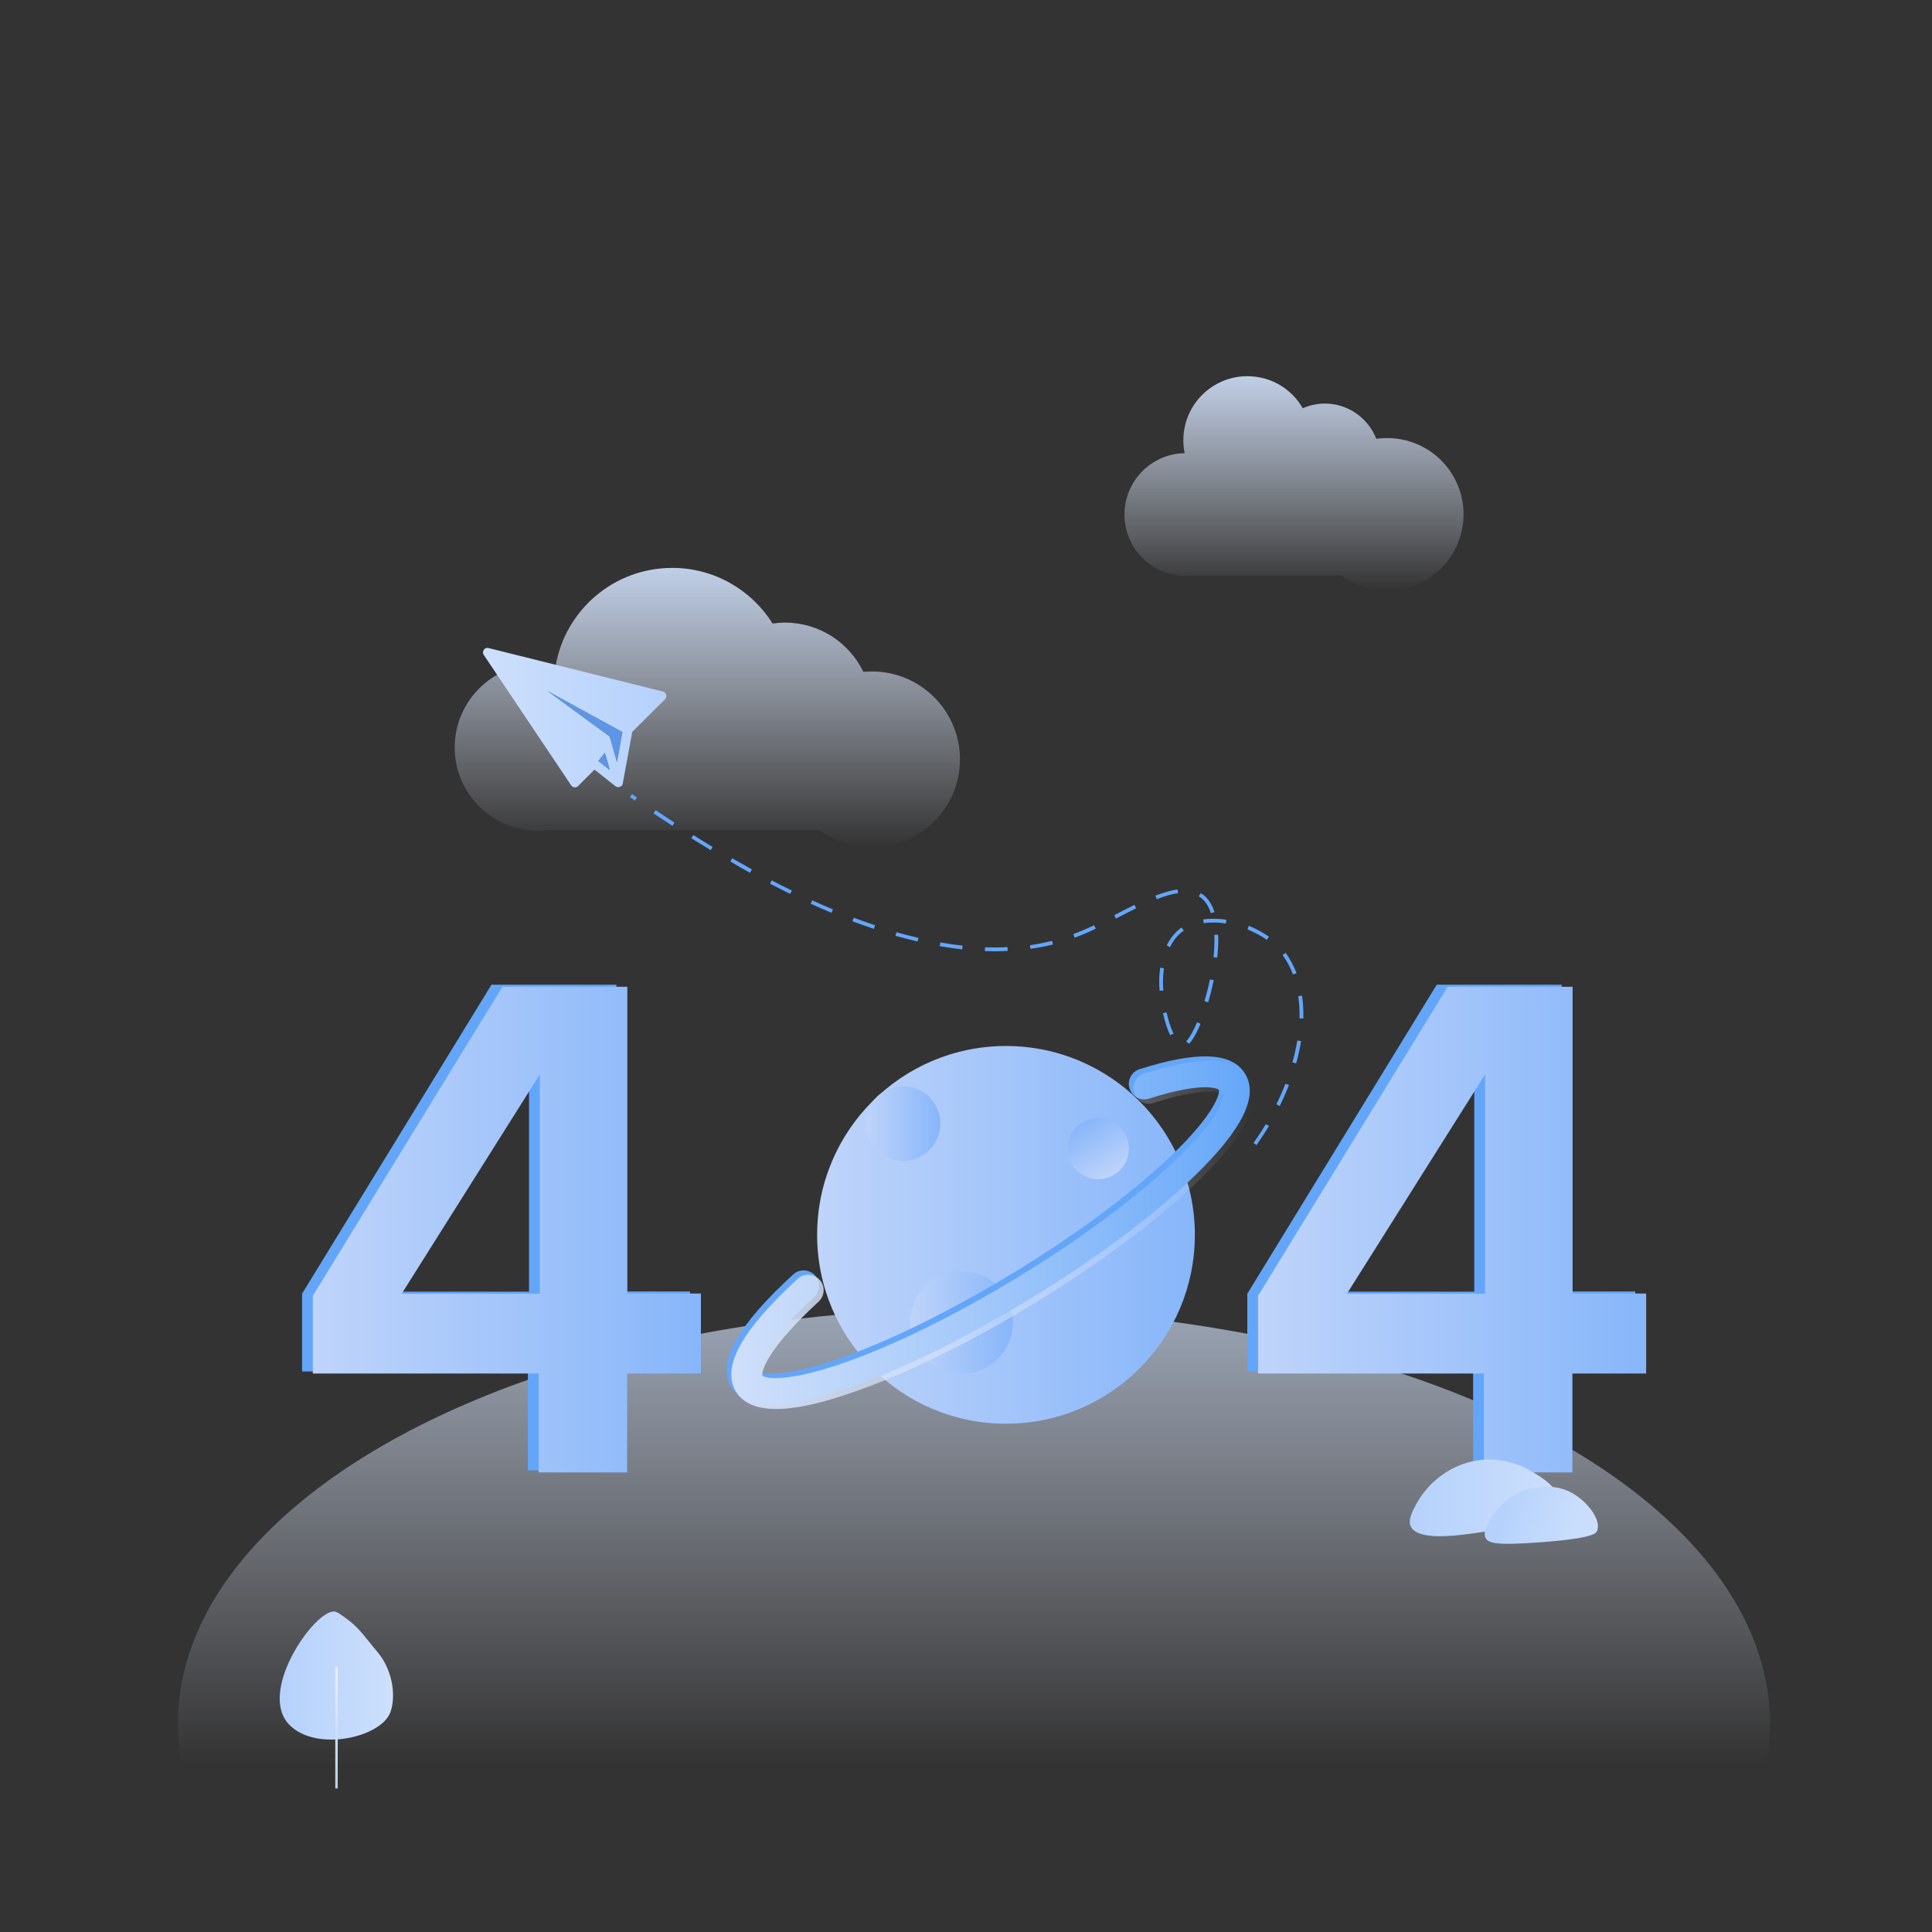 <svg xml:space="preserve" style="enable-background:new 0 0 1024 1024;" viewBox="0 0 1024 1024" y="0px" x="0px" xmlns:xlink="http://www.w3.org/1999/xlink" xmlns="http://www.w3.org/2000/svg" id="图层_1" version="1.1">
<rect x="0" y="0" width="1024" height="1024" fill="#333333" stroke="none"/>
<style type="text/css">
	.st0{fill:url(#椭圆形_1_);}
	.st1{opacity:0.9;}
	.st2{fill:url(#SVGID_1_);}
	.st3{fill:url(#SVGID_2_);}
	.st4{display:none;}
	.st5{display:inline;fill:none;stroke:url(#SVGID_3_);stroke-miterlimit:10;}
	.st6{display:inline;fill:none;stroke:url(#SVGID_4_);stroke-miterlimit:10;}
	.st7{fill:url(#SVGID_5_);}
	.st8{fill:url(#SVGID_6_);}
	.st9{fill:#63A6F9;}
	.st10{fill:url(#SVGID_7_);}
	.st11{fill:url(#SVGID_8_);}
	.st12{fill:url(#SVGID_9_);}
	.st13{fill:url(#SVGID_10_);}
	.st14{fill:url(#SVGID_11_);}
	.st15{fill:url(#SVGID_12_);}
	.st16{fill:url(#SVGID_13_);}
	.st17{fill:url(#SVGID_14_);}
	.st18{fill:url(#SVGID_15_);}
	.st19{fill:url(#SVGID_16_);}
	.st20{fill:url(#SVGID_17_);}
	.st21{fill:#5E95E5;}
</style>
<linearGradient gradientTransform="matrix(480 0 0 250 -161842 -83255)" y2="336.762" x2="338.246" y1="335.269" x1="338.246" gradientUnits="userSpaceOnUse" id="椭圆形_1_">
	<stop style="stop-color:#CFDFFA" offset="6.050502e-08"></stop>
	<stop style="stop-color:#D3E2FA;stop-opacity:0.618" offset="0.382"></stop>
	<stop style="stop-color:#E0E9FB;stop-opacity:0.221" offset="0.779"></stop>
	<stop style="stop-color:#EAF0FC;stop-opacity:0" offset="1"></stop>
</linearGradient>
<ellipse ry="219.7" rx="421.9" cy="913.3" cx="516.2" class="st0" id="椭圆形"></ellipse>
<g class="st1">
	
		<linearGradient gradientTransform="matrix(-1 0 0 1 1016.589 2)" y2="311" x2="330.739" y1="197.4" x1="330.739" gradientUnits="userSpaceOnUse" id="SVGID_1_">
		<stop style="stop-color:#CFDFFA" offset="0"></stop>
		<stop style="stop-color:#EAF0FC;stop-opacity:0" offset="1"></stop>
	</linearGradient>
	<path d="M625,305L625,305L625,305c1.1,0.1,2.3,0.2,3.5,0.2s2.3-0.1,3.5-0.2h79.1c6.7,5,15.1,8,24.2,8
		c22.3,0,40.4-18.1,40.4-40.4s-18.1-40.4-40.4-40.4c-2,0-3.9,0.1-5.8,0.4c-4.3-10.9-14.9-18.7-27.3-18.7c-4.2,0-8.1,0.9-11.7,2.5
		c-5.8-10.2-16.8-17-29.4-17c-18.7,0-33.9,15.2-33.9,33.9c0,2.4,0.2,4.6,0.7,6.9c-17.7,0.3-31.9,14.8-31.9,32.5
		C595.9,289.4,608.6,303.3,625,305z" class="st2"></path>
	
		<linearGradient gradientTransform="matrix(-1 0 0 1 1016.589 2)" y2="447.1" x2="641.689" y1="299" x1="641.689" gradientUnits="userSpaceOnUse" id="SVGID_2_">
		<stop style="stop-color:#CFDFFA" offset="1.210100e-07"></stop>
		<stop style="stop-color:#EAF0FC;stop-opacity:0" offset="1"></stop>
	</linearGradient>
	<path d="M279.6,440L279.6,440h0.2c1.8,0.2,3.6,0.3,5.4,0.3s3.7-0.1,5.5-0.3h143.9c7.7,5.7,17.3,9.1,27.6,9.1
		c25.7,0,46.6-20.9,46.6-46.6s-20.9-46.6-46.6-46.6c-1.5,0-3.1,0.1-4.6,0.2c-7.5-15.5-23.3-26.1-41.6-26.1c-2.2,0-4.4,0.2-6.5,0.5
		c-11.1-17.7-30.8-29.5-53.2-29.5c-31,0-56.7,22.4-61.8,51.9c-3-0.6-6-1-9.2-1c-24.4,0-44.3,19.8-44.3,44.3
		C241,418.6,257.8,437.2,279.6,440z" class="st3"></path>
</g>
<g class="st4">
	<linearGradient y2="723.841" x2="668.282" y1="723.841" x1="287.893" gradientUnits="userSpaceOnUse" id="SVGID_3_">
		<stop style="stop-color:#BFD4FA" offset="0"></stop>
		<stop style="stop-color:#87B6FA" offset="1"></stop>
	</linearGradient>
	<line y2="913.7" x2="667.9" y1="534" x1="288.2" class="st5"></line>
	
		<linearGradient gradientTransform="matrix(-1 0 0 1 956.175 0)" y2="718.841" x2="638.282" y1="718.841" x1="257.893" gradientUnits="userSpaceOnUse" id="SVGID_4_">
		<stop style="stop-color:#BFD4FA" offset="0"></stop>
		<stop style="stop-color:#87B6FA" offset="1"></stop>
	</linearGradient>
	<line y2="908.7" x2="318.2" y1="529" x1="697.9" class="st6"></line>
</g>
<g>
	
		<linearGradient gradientTransform="matrix(1 0 0 -1 0 1024)" y2="135.929" x2="208.38" y1="135.929" x1="148.296" gradientUnits="userSpaceOnUse" id="SVGID_5_">
		<stop style="stop-color:#B5D1FC" offset="0"></stop>
		<stop style="stop-color:#CDE0FC" offset="1"></stop>
	</linearGradient>
	<path d="M153.2,914c14.2,14.9,49.1,6.9,53.8-6.7c3.2-9.5,0.5-22.8-6.7-31.4c-5.6-6.6-9.5-12.5-15.1-16.8
		c-4.5-3.4-6.8-5.1-8.4-5C165.8,854.6,136.7,896.7,153.2,914z" class="st7"></path>
	<g>
		
			<linearGradient gradientTransform="matrix(1 0 0 -1 0 1024)" y2="136.09" x2="189.603" y1="80.377" x1="167.094" gradientUnits="userSpaceOnUse" id="SVGID_6_">
			<stop style="stop-color:#B5D1FC" offset="0"></stop>
			<stop style="stop-color:#EBF0FC" offset="1"></stop>
		</linearGradient>
		<rect height="64.3" width="1.3" class="st8" y="883.6" x="177.7"></rect>
	</g>
</g>
<g>
	<g>
		<path d="M326.7,726.9v52.4h-46.9v-52.4H160.1v-41.2l100.4-163.8h66.2v162.6h39v42.3H326.7z M280.4,568.4l-73.2,116.2
			h73.2V568.4z" class="st9"></path>
		<path d="M827.7,726.9v52.4h-46.9v-52.4H661.1v-41.2l100.4-163.8h66.2v162.6h39v42.3H827.7z M781.4,568.4l-73.2,116.2
			h73.2V568.4z" class="st9"></path>
	</g>
	<g>
		<linearGradient y2="651.717" x2="371.397" y1="651.717" x1="165.838" gradientUnits="userSpaceOnUse" id="SVGID_7_">
			<stop style="stop-color:#BFD4FA" offset="0"></stop>
			<stop style="stop-color:#87B6FA" offset="1"></stop>
		</linearGradient>
		<path d="M332.4,728v52.4h-46.9V728H165.8v-41.2L266.3,523h66.2v162.6h39V728H332.4z M286.1,569.5l-73.2,116.2h73.2
			V569.5z" class="st10"></path>
		<linearGradient y2="651.717" x2="872.405" y1="651.717" x1="666.846" gradientUnits="userSpaceOnUse" id="SVGID_8_">
			<stop style="stop-color:#BFD4FA" offset="0"></stop>
			<stop style="stop-color:#87B6FA" offset="1"></stop>
		</linearGradient>
		<path d="M833.4,728v52.4h-46.9V728H666.8v-41.2L767.3,523h66.2v162.6h39V728H833.4z M787.1,569.5l-73.2,116.2h73.2
			V569.5z" class="st11"></path>
	</g>
</g>
<linearGradient y2="644.817" x2="569.753" y1="637.433" x1="579.552" gradientUnits="userSpaceOnUse" id="SVGID_9_">
	<stop style="stop-color:#87B6FA" offset="0"></stop>
	<stop style="stop-color:#85B1F3" offset="1"></stop>
</linearGradient>
<circle r="6.1" cy="641.1" cx="574.7" class="st12"></circle>
<g>
	<linearGradient y2="654.543" x2="633.315" y1="654.543" x1="433.03" gradientUnits="userSpaceOnUse" id="SVGID_10_">
		<stop style="stop-color:#BFD4FA" offset="0"></stop>
		<stop style="stop-color:#87B6FA" offset="1"></stop>
	</linearGradient>
	<circle r="100.1" cy="654.5" cx="533.2" class="st13"></circle>
	<linearGradient y2="595.454" x2="498.46" y1="595.454" x1="458.839" gradientUnits="userSpaceOnUse" id="SVGID_11_">
		<stop style="stop-color:#BFD4FA" offset="0"></stop>
		<stop style="stop-color:#87B6FA" offset="1"></stop>
	</linearGradient>
	<circle r="19.8" cy="595.5" cx="478.6" class="st14"></circle>
	<linearGradient y2="700.937" x2="536.864" y1="700.937" x1="482.38" gradientUnits="userSpaceOnUse" id="SVGID_12_">
		<stop style="stop-color:#BFD4FA" offset="0"></stop>
		<stop style="stop-color:#87B6FA" offset="1"></stop>
	</linearGradient>
	<circle r="27.2" cy="700.9" cx="509.6" class="st15"></circle>
	<linearGradient y2="622.836" x2="590.18" y1="594.836" x1="574.014" gradientUnits="userSpaceOnUse" id="SVGID_13_">
		<stop style="stop-color:#87B6FA" offset="0"></stop>
		<stop style="stop-color:#BFD4FA" offset="1"></stop>
	</linearGradient>
	<circle r="16.2" cy="608.8" cx="582.1" class="st16"></circle>
	<g>
		<path d="M409,744.5c-10.5,0-17.5-3.1-21.3-9.2c-7.9-12.9,2.8-32.4,32.7-59.8c3.3-3.1,8.5-2.8,11.6,0.5
			c3.1,3.3,2.8,8.5-0.5,11.6c-27.6,25.3-30.5,37.3-29.8,39.2c1.1,1.3,11.8,4.1,42.7-6.6c26.9-9.3,59.9-25.6,93.1-45.8
			c33.1-20.2,62.7-42.2,83.2-61.8c23.6-22.6,26-33.3,25.3-35c0,0-6.2-5.1-37,4.7c-4.3,1.4-8.9-1-10.3-5.3c-1.4-4.3,1-8.9,5.3-10.3
			c30.7-9.8,49-9,55.9,2.4c7.3,11.9-1.4,29.5-26.5,53.9C612.1,643.8,581,667,546,688.4c-35,21.4-69.9,38.4-98.2,47.9
			C431.8,741.7,418.9,744.5,409,744.5z" class="st9"></path>
	</g>
	<g>
		<linearGradient y2="654.503" x2="664.82" y1="654.503" x1="387.63" gradientUnits="userSpaceOnUse" id="SVGID_14_">
			<stop style="stop-color:#CFDFFA" offset="0"></stop>
			<stop style="stop-color:#EAF0FC;stop-opacity:0" offset="1"></stop>
		</linearGradient>
		<path d="M411.4,746.8c-10.5,0-17.5-3.1-21.3-9.2c-7.9-12.9,2.8-32.4,32.7-59.8c3.3-3.1,8.5-2.8,11.6,0.5
			c3.1,3.3,2.8,8.5-0.5,11.6c-27.6,25.3-30.5,37.3-29.8,39.2c1.1,1.3,11.8,4.1,42.7-6.6c26.9-9.3,59.9-25.6,93.1-45.8
			c33.1-20.2,62.7-42.2,83.2-61.8c23.6-22.6,26-33.3,25.3-35c0,0-6.2-5.1-37,4.7c-4.3,1.4-8.9-1-10.3-5.3c-1.4-4.3,1-8.9,5.3-10.3
			c30.7-9.8,49-9,55.9,2.4c7.3,11.9-1.4,29.5-26.5,53.9c-21.4,20.8-52.5,44.1-87.5,65.4c-35,21.4-69.9,38.4-98.2,47.9
			C434.1,744.1,421.2,746.8,411.4,746.8z" class="st17"></path>
	</g>
</g>
<g>
	<linearGradient y2="793.916" x2="826.374" y1="793.916" x1="747.164" gradientUnits="userSpaceOnUse" id="SVGID_15_">
		<stop style="stop-color:#B5D1FC" offset="0"></stop>
		<stop style="stop-color:#CDE0FC" offset="1"></stop>
	</linearGradient>
	<path d="M750.8,796.9c6-11,18.7-21.9,35.2-23.2c2.5-0.2,12-0.7,22.3,4.3c1.1,0.5,18.8,9.3,18,17.6
		c-1,10.9-31.3,15.1-43.4,16.8c-11.1,1.6-31.5,4.4-35.2-3.4C746.2,805.5,748.4,801.4,750.8,796.9z" class="st18"></path>
	<linearGradient y2="816.246" x2="854.846" y1="799.812" x1="797.012" gradientUnits="userSpaceOnUse" id="SVGID_16_">
		<stop style="stop-color:#B5D1FC" offset="0"></stop>
		<stop style="stop-color:#B9D4FC" offset="0.113"></stop>
		<stop style="stop-color:#C8DDFC" offset="0.595"></stop>
		<stop style="stop-color:#CDE0FC" offset="1"></stop>
	</linearGradient>
	<path d="M789.6,805.8c4.6-8.4,14.2-16.7,26.8-17.7c3-0.2,9.9-0.7,17,3.3c7.8,4.4,15.5,14.1,13.1,20
		c-0.6,1.4-2.3,4.1-32.4,6.2c-20,1.4-25.3,0.6-26.8-2.6C786.1,812.3,787.8,809.2,789.6,805.8z" class="st19"></path>
</g>
<g>
	<g>
		<g>
			
				<linearGradient gradientTransform="matrix(-1 0 0 1 1120.815 0)" y2="380.354" x2="864.924" y1="380.354" x1="767.735" gradientUnits="userSpaceOnUse" id="SVGID_17_">
				<stop style="stop-color:#B5D1FC" offset="0"></stop>
				<stop style="stop-color:#CDE0FC" offset="1"></stop>
			</linearGradient>
			<path d="M256.6,347.4l46.1,68.8c0.4,0.7,1.1,1,1.8,1.1c0.7,0.1,1.4-0.2,1.9-0.7l8.7-8.7l11.1,8.8
				c0.1,0,0.7,0.7,2.1,0.4c1.6-0.3,1.8-1.8,1.8-1.9l5-27.3l17.4-17.3c0.6-0.6,0.8-1.5,0.6-2.4c-0.3-0.8-0.9-1.5-1.8-1.7l-92.3-23
				c-0.1,0-1.6-0.6-2.6,1C255.5,345.9,256.3,347.1,256.6,347.4z M323.4,391.2c0,0-0.1-0.5-0.3-0.7c-0.2-0.2-0.6-0.6-0.6-0.6
				l-32.4-23.7l39.8,21.8l-2.9,15.9L323.4,391.2z M323.2,408.1l-6.1-4.8l3.5-4.3L323.2,408.1z" class="st20"></path>
			<path d="M323.4,391.2c0,0-0.1-0.5-0.3-0.7c-0.2-0.2-0.6-0.6-0.6-0.6l-32.4-23.7l39.8,21.8l-2.9,15.9L323.4,391.2z" class="st21"></path>
		</g>
		<polygon points="323.2,408.1 317.1,403.3 320.6,399" class="st21"></polygon>
	</g>
	<g>
		<path d="M664.4,605.8c2.3-3.3,4.5-6.6,6.5-10l1.7,1c-2.1,3.4-4.3,6.8-6.6,10.1L664.4,605.8z M676.5,585.3
			c1.8-3.6,3.4-7.3,4.8-10.9l1.9,0.7c-1.5,3.7-3.1,7.4-4.9,11.1L676.5,585.3z M685,563.1c1.1-3.9,2-7.8,2.6-11.6l2,0.3
			c-0.6,3.8-1.5,7.8-2.6,11.8L685,563.1z M628.7,551.9c1.8-1.9,3.8-5.4,5.8-10.1l1.8,0.8c-2,5-4.2,8.6-6.1,10.7L628.7,551.9z
			 M616.4,537l1.9-0.4c1,4.3,2.2,8.2,3.7,11.2l-1.8,0.9C618.7,545.5,617.4,541.5,616.4,537z M688.8,539.8c0-0.7,0-1.4,0-2.1
			c0-3.3-0.3-6.6-0.7-9.7l2-0.3c0.5,3.2,0.7,6.5,0.7,10c0,0.7,0,1.4,0,2.1H688.8z M638.4,530.7c1.1-3.8,2.1-7.7,2.9-11.6l2,0.4
			c-0.8,3.9-1.8,7.9-2.9,11.7L638.4,530.7z M614.4,520.5c0-2.7,0.2-5.2,0.5-7.6l2,0.3c-0.3,2.3-0.5,4.8-0.5,7.3c0,1.5,0.1,3,0.2,4.5
			l-2,0.1C614.5,523.5,614.4,521.9,614.4,520.5z M679.8,506.2l1.6-1.2c2.3,3.2,4.3,6.8,5.8,10.8l-1.9,0.7
			C683.9,512.7,682,509.2,679.8,506.2z M643.2,507.4c0.3-3.2,0.5-6.3,0.5-9.1c0-1-0.1-1.9-0.1-2.8l2-0.1c0.1,0.9,0.1,1.8,0.1,2.8
			c0,2.9-0.2,6-0.5,9.3L643.2,507.4z M522,504.1l0.1-2c4,0.1,8,0.1,11.9-0.1l0.1,2c-2.2,0.1-4.4,0.2-6.6,0.2
			C525.7,504.2,523.9,504.1,522,504.1z M498.1,501.5l0.3-2c4,0.7,7.9,1.3,11.8,1.7l-0.2,2C506.1,502.7,502.1,502.2,498.1,501.5z
			 M545.9,501c4-0.6,7.9-1.4,11.7-2.3l0.5,1.9c-3.9,1-7.9,1.7-11.9,2.3L545.9,501z M618.4,501.1c1.6-3.3,3.7-6.1,6.2-8.2
			c0.5-0.5,1.1-0.9,1.7-1.3l1.1,1.7c-0.6,0.4-1.1,0.8-1.6,1.2c-2.3,1.9-4.2,4.5-5.7,7.5L618.4,501.1z M474.6,496l0.6-1.9
			c3.9,1.1,7.8,2.1,11.6,3l-0.5,1.9C482.5,498.1,478.6,497.1,474.6,496z M661.2,492.6l0.7-1.9c3.9,1.6,7.5,3.5,10.7,5.8l-1.2,1.6
			C668.3,495.9,664.8,494.1,661.2,492.6z M568.9,495.1c1.5-0.6,3-1.2,4.5-1.8c2-0.8,4.1-1.8,6.5-2.9l0.9,1.8c-2.4,1.2-4.6,2.2-6.6,3
			c-1.5,0.6-3.1,1.2-4.6,1.8L568.9,495.1z M451.8,488.3l0.7-1.9c3.8,1.4,7.6,2.8,11.3,4l-0.6,1.9
			C459.4,491.1,455.6,489.7,451.8,488.3z M638,489.3l-0.3-2c3.8-0.5,8-0.5,12.3,0.2l-0.3,2C645.6,488.8,641.7,488.8,638,489.3z
			 M590.6,485.1l0.9-0.5c3.2-1.7,6.5-3.4,9.8-5l0.9,1.8c-3.2,1.6-6.6,3.3-9.8,5l-0.9,0.5L590.6,485.1z M636.6,475.9
			c-0.4-0.3-0.8-0.6-1.2-0.8l1-1.7c0.5,0.2,1,0.6,1.4,0.9c2.6,2,4.6,5.1,5.9,9.1l-1.9,0.6C640.6,480.3,638.8,477.6,636.6,475.9z
			 M429.7,479l0.8-1.8c3.7,1.7,7.4,3.3,11,4.8l-0.8,1.8C437,482.3,433.3,480.6,429.7,479z M612.4,474.7c4.5-1.7,8.3-2.8,11.7-3.3
			l0.3,2c-3.2,0.4-6.9,1.5-11.3,3.2L612.4,474.7z M408.1,468.4l0.9-1.8c3.6,1.9,7.2,3.7,10.7,5.4l-0.9,1.8
			C415.3,472,411.7,470.2,408.1,468.4z M387.1,456.6l1-1.7c3.5,2,7,4,10.4,5.9l-1,1.8C394.1,460.7,390.6,458.7,387.1,456.6z
			 M366.4,444.3l1.1-1.7c3.4,2.1,6.8,4.3,10.2,6.3l-1,1.7C373.3,448.5,369.9,446.4,366.4,444.3z M346.4,431.1l1.1-1.7
			c3.4,2.2,6.7,4.4,10,6.6l-1.1,1.7C353.1,435.6,349.7,433.3,346.4,431.1z M333.9,422.5l1.1-1.6c0.9,0.6,1.7,1.2,2.6,1.8l-1.1,1.6
			C335.6,423.7,334.8,423.1,333.9,422.5z" class="st9"></path>
	</g>
</g>
</svg>
